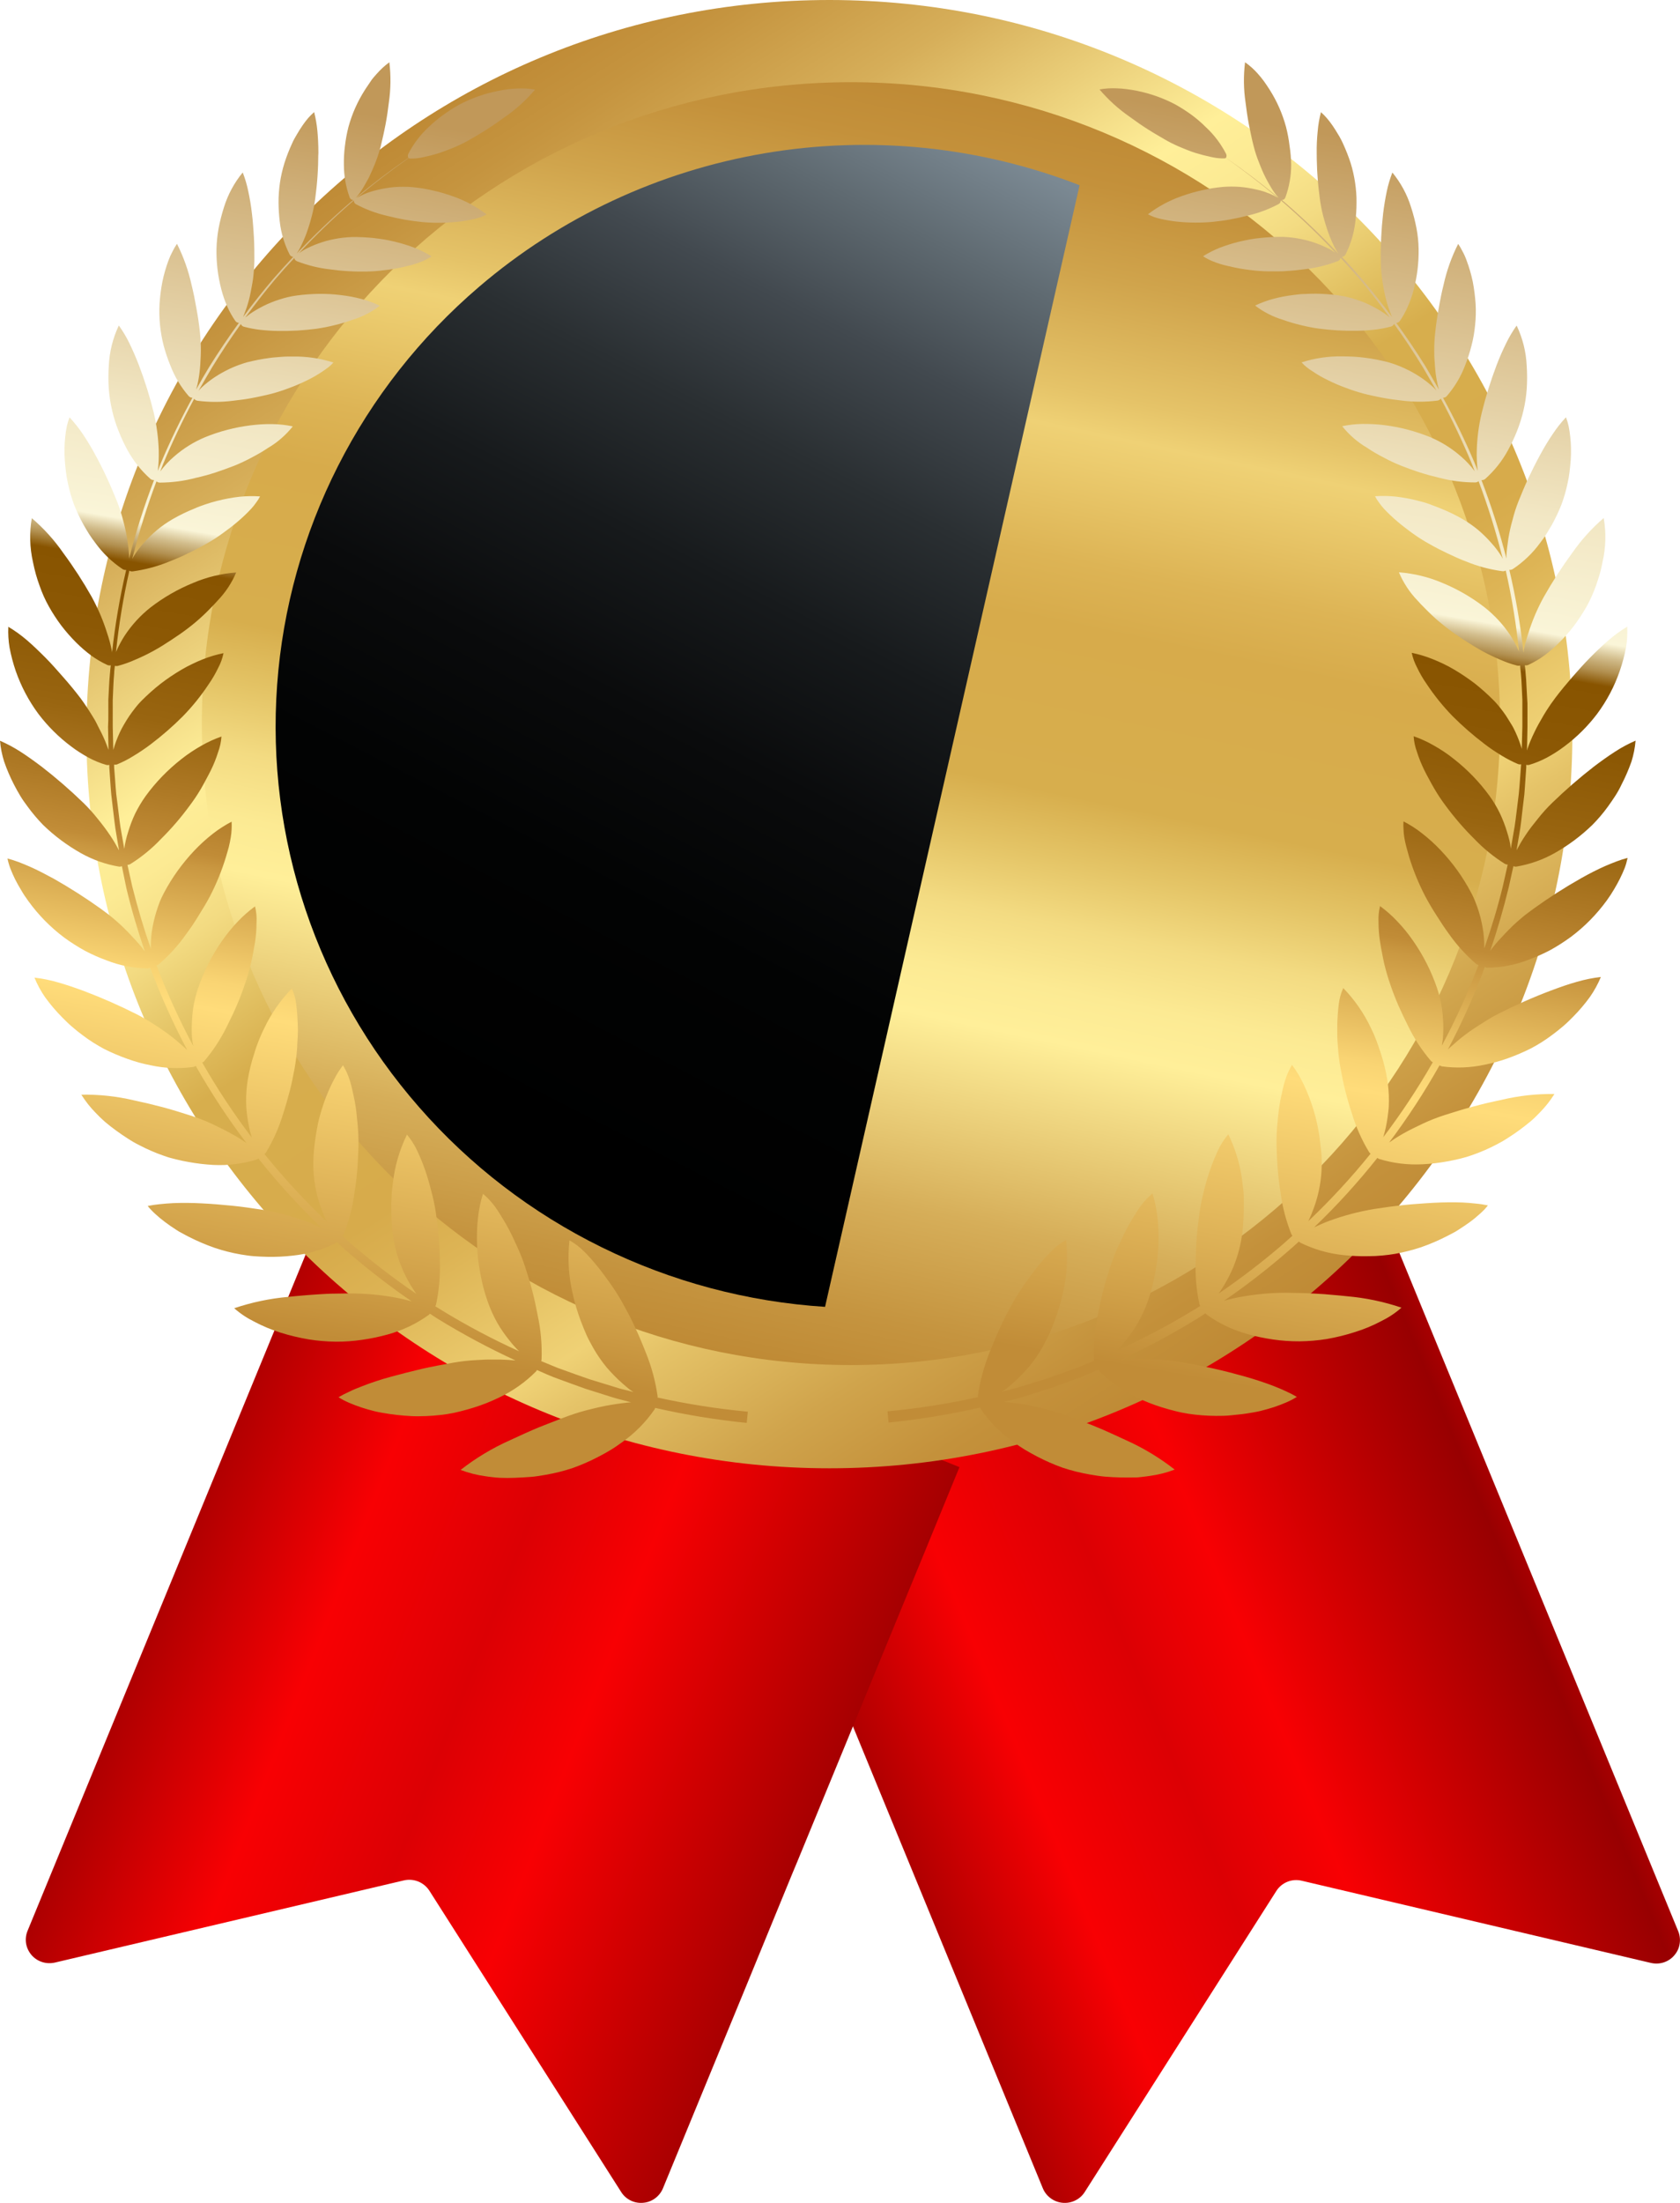 <svg width="29" height="38" viewBox="0 0 29 38" fill="none" xmlns="http://www.w3.org/2000/svg">
<path d="M18.724 37.813L22.032 32.619C22.077 32.548 22.143 32.493 22.222 32.461C22.3 32.429 22.386 32.423 22.468 32.442L28.496 33.86C28.569 33.877 28.646 33.875 28.717 33.852C28.789 33.829 28.853 33.787 28.901 33.73C28.951 33.673 28.983 33.605 28.994 33.531C29.006 33.457 28.997 33.382 28.969 33.313L23.852 20.873L12.883 25.306L18 37.745C18.028 37.814 18.074 37.874 18.135 37.919C18.195 37.964 18.266 37.991 18.341 37.998C18.416 38.005 18.491 37.992 18.559 37.959C18.627 37.926 18.684 37.876 18.724 37.813Z" fill="url(#paint0_linear_9689_3879)"/>
<path d="M16.562 25.308L15.967 26.758L13.764 32.111L13.672 32.331L12.881 34.258L11.446 37.743C11.418 37.813 11.371 37.874 11.311 37.919C11.25 37.965 11.178 37.992 11.102 37.998C11.027 38.005 10.95 37.991 10.883 37.957C10.815 37.923 10.758 37.871 10.719 37.806L7.412 32.615C7.366 32.544 7.3 32.489 7.222 32.457C7.144 32.425 7.058 32.418 6.975 32.436L0.949 33.854C0.875 33.871 0.799 33.868 0.727 33.845C0.656 33.822 0.592 33.78 0.543 33.723C0.495 33.666 0.462 33.597 0.45 33.524C0.439 33.45 0.447 33.375 0.476 33.306L5.592 20.873L16.562 25.308Z" fill="url(#paint1_linear_9689_3879)"/>
<path d="M14.317 25.328C21.401 25.328 27.142 19.659 27.142 12.664C27.142 5.67 21.401 0 14.317 0C7.234 0 1.492 5.67 1.492 12.664C1.492 19.659 7.234 25.328 14.317 25.328Z" fill="url(#paint2_linear_9689_3879)"/>
<path d="M14.689 23.547C20.878 23.547 25.894 18.593 25.894 12.482C25.894 6.371 20.878 1.418 14.689 1.418C8.501 1.418 3.484 6.371 3.484 12.482C3.484 18.593 8.501 23.547 14.689 23.547Z" fill="url(#paint3_linear_9689_3879)"/>
<path style="mix-blend-mode:screen" d="M18.636 3.195C16.911 2.525 15.032 2.334 13.205 2.643C11.377 2.952 9.67 3.749 8.269 4.948C6.232 6.689 4.978 9.158 4.784 11.811C4.59 14.465 5.471 17.086 7.234 19.098C8.112 20.103 9.184 20.925 10.388 21.516C11.591 22.108 12.901 22.457 14.242 22.543L18.636 3.195Z" fill="url(#paint4_linear_9689_3879)"/>
<path d="M11.352 24.09C11.316 23.83 11.247 23.576 11.148 23.332C11.122 23.265 11.095 23.201 11.067 23.133C11.039 23.064 11.009 22.998 10.979 22.932C10.919 22.799 10.855 22.671 10.788 22.553C10.725 22.432 10.654 22.314 10.576 22.201L10.517 22.116L10.486 22.074L10.455 22.031C10.414 21.974 10.373 21.92 10.331 21.867C10.289 21.815 10.246 21.765 10.204 21.716C10.181 21.693 10.161 21.669 10.14 21.647C10.119 21.624 10.098 21.603 10.077 21.583C10.004 21.509 9.921 21.447 9.83 21.396C9.796 21.7 9.814 22.007 9.883 22.305C9.919 22.47 9.967 22.632 10.027 22.79C10.057 22.87 10.09 22.95 10.124 23.028C10.159 23.106 10.201 23.18 10.239 23.249C10.306 23.367 10.383 23.479 10.469 23.584C10.555 23.684 10.648 23.779 10.747 23.866C10.795 23.908 10.843 23.95 10.891 23.984C10.906 23.994 10.92 24.003 10.935 24.013L10.844 23.989C10.768 23.969 10.691 23.953 10.619 23.928L10.173 23.791C10.025 23.741 9.879 23.687 9.732 23.634L9.623 23.595L9.514 23.55L9.342 23.479C9.344 23.471 9.346 23.463 9.348 23.455C9.358 23.197 9.336 22.94 9.281 22.688C9.255 22.551 9.225 22.407 9.189 22.271C9.171 22.202 9.152 22.134 9.132 22.068C9.112 22.002 9.091 21.935 9.07 21.87C9.029 21.743 8.98 21.618 8.924 21.497C8.895 21.436 8.867 21.372 8.837 21.31C8.807 21.248 8.775 21.188 8.743 21.131C8.711 21.074 8.677 21.02 8.645 20.967C8.613 20.914 8.579 20.862 8.545 20.815C8.513 20.772 8.478 20.73 8.441 20.691C8.424 20.672 8.406 20.655 8.388 20.639C8.372 20.623 8.355 20.607 8.337 20.593C8.316 20.659 8.299 20.725 8.285 20.792C8.271 20.86 8.259 20.932 8.251 21.006C8.234 21.163 8.229 21.32 8.235 21.478C8.241 21.643 8.26 21.808 8.292 21.971C8.321 22.134 8.363 22.295 8.418 22.451C8.462 22.576 8.516 22.696 8.58 22.811C8.612 22.869 8.648 22.924 8.685 22.978C8.722 23.031 8.762 23.083 8.8 23.13C8.849 23.193 8.903 23.253 8.96 23.309C8.505 23.103 8.064 22.869 7.638 22.61C7.596 22.584 7.556 22.556 7.514 22.534C7.519 22.525 7.523 22.515 7.527 22.505C7.579 22.259 7.601 22.006 7.592 21.754C7.592 21.616 7.584 21.475 7.573 21.336C7.561 21.197 7.543 21.062 7.525 20.928C7.506 20.798 7.479 20.67 7.444 20.543C7.411 20.413 7.374 20.281 7.33 20.16C7.289 20.045 7.242 19.932 7.189 19.823C7.144 19.733 7.089 19.649 7.025 19.572C6.896 19.837 6.813 20.12 6.781 20.412C6.77 20.488 6.761 20.574 6.758 20.655C6.754 20.735 6.752 20.817 6.754 20.899C6.755 20.982 6.759 21.063 6.766 21.145C6.772 21.225 6.781 21.305 6.795 21.384C6.839 21.637 6.926 21.88 7.051 22.104C7.081 22.157 7.112 22.209 7.144 22.256C7.157 22.278 7.172 22.298 7.187 22.319C6.821 22.07 6.469 21.801 6.132 21.515C6.055 21.453 5.986 21.387 5.913 21.322C5.921 21.314 5.927 21.305 5.932 21.294C6.024 21.064 6.087 20.823 6.118 20.578C6.141 20.444 6.157 20.307 6.168 20.171C6.174 20.103 6.177 20.035 6.18 19.969C6.183 19.902 6.187 19.834 6.188 19.769C6.19 19.64 6.185 19.511 6.172 19.383C6.16 19.252 6.147 19.118 6.123 18.993C6.117 18.962 6.111 18.931 6.104 18.902C6.101 18.887 6.098 18.871 6.094 18.857C6.091 18.843 6.088 18.827 6.084 18.812C6.071 18.752 6.057 18.696 6.041 18.644C6.025 18.594 6.006 18.545 5.985 18.498C5.975 18.475 5.964 18.454 5.953 18.434C5.942 18.414 5.932 18.394 5.92 18.376C5.883 18.427 5.843 18.482 5.81 18.54C5.777 18.599 5.744 18.661 5.713 18.726C5.648 18.863 5.594 19.005 5.55 19.15C5.528 19.226 5.505 19.302 5.489 19.381C5.473 19.461 5.458 19.538 5.447 19.617C5.435 19.697 5.425 19.777 5.418 19.857C5.411 19.935 5.408 20.015 5.408 20.094C5.41 20.345 5.454 20.594 5.539 20.83C5.568 20.912 5.601 20.992 5.639 21.071C5.255 20.707 4.896 20.318 4.565 19.907C4.576 19.898 4.585 19.889 4.593 19.878C4.718 19.67 4.817 19.447 4.887 19.215C4.929 19.088 4.964 18.958 5 18.827C5.016 18.763 5.032 18.698 5.045 18.634C5.058 18.57 5.07 18.505 5.083 18.442C5.106 18.317 5.122 18.191 5.13 18.064C5.13 17.999 5.137 17.934 5.14 17.869C5.143 17.805 5.144 17.741 5.14 17.679C5.136 17.616 5.136 17.555 5.131 17.497C5.125 17.438 5.122 17.381 5.114 17.327C5.103 17.231 5.077 17.138 5.038 17.05C4.841 17.253 4.679 17.487 4.559 17.742C4.523 17.812 4.494 17.882 4.464 17.955C4.435 18.028 4.409 18.102 4.388 18.177C4.338 18.326 4.301 18.478 4.276 18.632C4.257 18.755 4.247 18.878 4.248 19.003C4.248 19.064 4.252 19.126 4.259 19.187C4.266 19.248 4.274 19.307 4.285 19.365C4.295 19.423 4.307 19.478 4.32 19.532C4.327 19.559 4.334 19.584 4.342 19.608C4.342 19.614 4.345 19.619 4.347 19.624C4.034 19.211 3.748 18.779 3.491 18.329C3.504 18.323 3.515 18.315 3.525 18.305C3.68 18.122 3.811 17.922 3.916 17.707C3.972 17.594 4.032 17.472 4.084 17.351C4.136 17.231 4.183 17.109 4.223 16.99C4.265 16.873 4.3 16.753 4.329 16.632C4.344 16.57 4.357 16.508 4.368 16.446C4.378 16.385 4.391 16.322 4.401 16.261C4.419 16.148 4.428 16.033 4.428 15.917C4.434 15.823 4.425 15.728 4.402 15.635C4.296 15.713 4.198 15.799 4.107 15.894C4.006 16 3.914 16.114 3.83 16.234C3.655 16.487 3.516 16.762 3.417 17.053C3.398 17.109 3.381 17.168 3.367 17.227C3.352 17.286 3.34 17.346 3.332 17.407C3.317 17.525 3.309 17.644 3.31 17.763C3.31 17.821 3.31 17.877 3.318 17.931C3.322 17.97 3.329 18.007 3.335 18.042C3.095 17.593 2.883 17.129 2.702 16.652C2.718 16.649 2.732 16.642 2.744 16.632C2.922 16.479 3.08 16.304 3.214 16.113C3.291 16.011 3.362 15.903 3.428 15.795C3.495 15.686 3.565 15.574 3.622 15.465C3.736 15.246 3.829 15.018 3.9 14.783C3.916 14.725 3.935 14.668 3.949 14.613C3.962 14.559 3.974 14.504 3.982 14.452C3.991 14.404 3.996 14.355 3.998 14.305C4 14.262 4 14.218 3.998 14.174C3.944 14.202 3.89 14.233 3.836 14.268C3.78 14.303 3.725 14.342 3.673 14.383C3.56 14.471 3.454 14.568 3.356 14.671C3.148 14.891 2.97 15.137 2.83 15.403C2.816 15.429 2.803 15.456 2.79 15.483C2.777 15.51 2.767 15.537 2.755 15.564C2.734 15.62 2.715 15.676 2.697 15.733C2.663 15.845 2.637 15.959 2.62 16.075C2.608 16.172 2.602 16.27 2.604 16.367C2.48 16.013 2.374 15.654 2.282 15.288L2.2 14.919C2.217 14.919 2.234 14.914 2.249 14.906C2.444 14.784 2.621 14.639 2.778 14.473C2.957 14.296 3.121 14.106 3.269 13.904C3.342 13.808 3.409 13.708 3.47 13.604C3.5 13.552 3.53 13.498 3.558 13.444C3.586 13.391 3.616 13.337 3.642 13.283C3.691 13.184 3.732 13.08 3.765 12.974C3.797 12.887 3.817 12.797 3.823 12.705C3.704 12.747 3.588 12.799 3.479 12.862C3.42 12.895 3.361 12.931 3.301 12.971C3.241 13.01 3.186 13.052 3.128 13.097C2.895 13.28 2.688 13.493 2.514 13.732C2.446 13.828 2.385 13.929 2.333 14.035C2.284 14.138 2.244 14.245 2.211 14.354C2.195 14.404 2.181 14.455 2.17 14.505C2.159 14.551 2.151 14.598 2.145 14.644L2.139 14.608L2.099 14.38C2.069 14.229 2.055 14.077 2.035 13.921L2.006 13.694C1.998 13.618 1.994 13.542 1.988 13.466L1.97 13.235V13.189C1.989 13.193 2.008 13.191 2.025 13.184C2.123 13.143 2.217 13.095 2.306 13.039C2.408 12.977 2.507 12.911 2.602 12.839C2.798 12.69 2.984 12.529 3.157 12.355C3.323 12.185 3.472 12 3.602 11.803C3.665 11.713 3.72 11.618 3.767 11.52C3.81 11.44 3.84 11.355 3.858 11.267C3.737 11.291 3.619 11.326 3.504 11.372C3.443 11.396 3.381 11.423 3.318 11.454C3.255 11.483 3.194 11.517 3.133 11.552C3.007 11.626 2.886 11.707 2.771 11.796C2.657 11.885 2.55 11.981 2.448 12.083C2.428 12.104 2.408 12.124 2.389 12.146C2.37 12.167 2.353 12.189 2.335 12.211C2.299 12.256 2.266 12.302 2.233 12.349C2.201 12.397 2.17 12.446 2.142 12.495C2.114 12.542 2.088 12.591 2.065 12.641C2.023 12.732 1.988 12.826 1.96 12.922L1.956 12.936L1.946 12.54C1.946 12.464 1.946 12.388 1.946 12.308V12.192C1.946 12.153 1.946 12.116 1.946 12.076L1.956 11.845L1.962 11.729L1.971 11.613C1.971 11.57 1.979 11.528 1.983 11.485C2.002 11.491 2.021 11.491 2.04 11.485C2.141 11.458 2.239 11.423 2.334 11.38C2.441 11.335 2.545 11.285 2.647 11.229C2.752 11.171 2.855 11.107 2.954 11.041C3.053 10.976 3.156 10.906 3.248 10.835C3.34 10.765 3.425 10.693 3.511 10.612C3.554 10.572 3.596 10.53 3.636 10.488C3.677 10.447 3.718 10.404 3.756 10.361C3.892 10.22 4.001 10.055 4.077 9.875C3.821 9.894 3.57 9.955 3.335 10.055C3.072 10.162 2.825 10.304 2.6 10.477C2.425 10.615 2.274 10.78 2.152 10.965C2.099 11.047 2.053 11.133 2.013 11.222C2.008 11.231 2.006 11.239 2.002 11.248C2.051 10.776 2.128 10.307 2.233 9.844C2.25 9.855 2.271 9.859 2.292 9.856C2.505 9.827 2.714 9.771 2.913 9.69C2.968 9.669 3.022 9.646 3.077 9.623C3.132 9.599 3.187 9.575 3.24 9.547C3.349 9.496 3.452 9.443 3.551 9.386C3.65 9.332 3.745 9.271 3.837 9.204C3.883 9.171 3.93 9.136 3.976 9.101C4.022 9.066 4.066 9.03 4.108 8.994C4.189 8.925 4.266 8.852 4.338 8.774C4.369 8.74 4.398 8.704 4.424 8.666C4.449 8.634 4.47 8.599 4.489 8.563C4.371 8.555 4.252 8.557 4.134 8.569C4.003 8.584 3.874 8.608 3.746 8.641C3.68 8.658 3.612 8.677 3.546 8.7C3.481 8.722 3.415 8.746 3.351 8.775C3.222 8.827 3.097 8.887 2.977 8.957C2.882 9.012 2.792 9.075 2.708 9.145C2.625 9.215 2.548 9.291 2.477 9.372C2.413 9.442 2.356 9.518 2.306 9.599C2.297 9.614 2.291 9.627 2.283 9.642C2.396 9.188 2.536 8.741 2.701 8.303C2.717 8.317 2.738 8.325 2.76 8.325C2.97 8.324 3.179 8.297 3.381 8.243C3.494 8.218 3.607 8.187 3.718 8.151C3.828 8.115 3.936 8.075 4.041 8.035C4.143 7.994 4.243 7.947 4.34 7.895C4.44 7.843 4.537 7.787 4.631 7.724C4.794 7.628 4.937 7.502 5.054 7.355C4.941 7.331 4.826 7.318 4.71 7.316C4.582 7.313 4.453 7.321 4.326 7.337C4.056 7.371 3.791 7.439 3.54 7.542C3.343 7.624 3.162 7.738 3.002 7.878C2.914 7.953 2.835 8.038 2.767 8.132C2.783 8.09 2.798 8.047 2.815 8.006C2.975 7.621 3.154 7.246 3.352 6.879C3.359 6.888 3.368 6.896 3.377 6.902C3.387 6.907 3.398 6.911 3.409 6.913C3.613 6.939 3.819 6.939 4.023 6.913C4.135 6.901 4.249 6.885 4.36 6.864C4.416 6.854 4.47 6.842 4.525 6.83C4.58 6.818 4.635 6.806 4.688 6.792C4.792 6.764 4.894 6.731 4.995 6.692C5.098 6.655 5.199 6.611 5.298 6.562C5.39 6.518 5.478 6.467 5.563 6.41C5.601 6.384 5.639 6.358 5.67 6.334C5.701 6.31 5.729 6.283 5.755 6.253C5.528 6.181 5.29 6.146 5.051 6.15C4.985 6.15 4.919 6.15 4.853 6.156C4.786 6.162 4.718 6.165 4.652 6.175C4.521 6.192 4.391 6.218 4.263 6.25C4.163 6.279 4.065 6.315 3.97 6.359C3.923 6.381 3.876 6.406 3.83 6.431C3.784 6.456 3.743 6.483 3.701 6.51C3.625 6.561 3.553 6.617 3.486 6.679C3.464 6.7 3.445 6.72 3.427 6.741C3.503 6.607 3.58 6.475 3.657 6.344C3.815 6.086 3.981 5.835 4.157 5.59C4.162 5.601 4.169 5.611 4.178 5.619C4.187 5.627 4.198 5.633 4.21 5.636C4.301 5.66 4.394 5.678 4.487 5.689C4.592 5.701 4.697 5.707 4.803 5.709C5.023 5.712 5.243 5.7 5.461 5.671C5.565 5.656 5.667 5.636 5.768 5.611C5.872 5.586 5.975 5.556 6.075 5.52C6.25 5.468 6.413 5.384 6.556 5.274C6.458 5.226 6.355 5.188 6.249 5.16C6.131 5.128 6.011 5.105 5.889 5.091C5.825 5.083 5.761 5.077 5.695 5.073C5.63 5.07 5.564 5.068 5.5 5.069C5.371 5.071 5.243 5.081 5.116 5.098C5.015 5.112 4.916 5.136 4.819 5.168C4.77 5.183 4.721 5.201 4.675 5.22C4.628 5.239 4.583 5.26 4.54 5.282C4.46 5.322 4.383 5.368 4.31 5.418C4.282 5.439 4.259 5.458 4.233 5.478C4.396 5.257 4.564 5.04 4.741 4.829C4.851 4.7 4.965 4.573 5.08 4.451C5.082 4.463 5.088 4.475 5.096 4.485C5.105 4.494 5.115 4.502 5.127 4.507C5.309 4.577 5.498 4.624 5.692 4.646C5.797 4.661 5.906 4.672 6.014 4.678C6.068 4.682 6.121 4.683 6.174 4.684C6.227 4.685 6.281 4.684 6.333 4.684C6.436 4.682 6.538 4.674 6.64 4.66C6.745 4.649 6.849 4.631 6.952 4.608L7.028 4.59L7.101 4.572C7.148 4.559 7.193 4.544 7.235 4.529C7.275 4.514 7.314 4.498 7.352 4.479C7.386 4.463 7.419 4.444 7.45 4.422C7.359 4.366 7.263 4.317 7.164 4.278C7.052 4.234 6.938 4.199 6.822 4.171C6.761 4.156 6.7 4.143 6.637 4.132C6.574 4.122 6.512 4.113 6.449 4.106C6.324 4.093 6.198 4.087 6.071 4.089C5.972 4.093 5.873 4.104 5.775 4.123C5.726 4.133 5.676 4.144 5.629 4.157C5.583 4.171 5.537 4.185 5.493 4.201C5.41 4.23 5.331 4.266 5.254 4.307C5.22 4.327 5.19 4.347 5.162 4.366C5.446 4.062 5.744 3.774 6.058 3.501L6.108 3.458C6.108 3.472 6.111 3.485 6.118 3.497C6.125 3.509 6.135 3.518 6.147 3.524C6.314 3.613 6.492 3.679 6.677 3.722C6.776 3.747 6.882 3.771 6.984 3.789C7.086 3.806 7.19 3.821 7.291 3.831C7.494 3.849 7.698 3.847 7.9 3.826C7.951 3.821 8 3.814 8.045 3.806C8.091 3.797 8.138 3.79 8.18 3.779C8.257 3.763 8.331 3.736 8.4 3.699C8.225 3.565 8.029 3.46 7.82 3.387C7.705 3.346 7.587 3.311 7.467 3.285C7.407 3.271 7.345 3.259 7.285 3.249C7.224 3.239 7.164 3.233 7.104 3.227C7.007 3.22 6.91 3.22 6.813 3.227C6.718 3.235 6.624 3.25 6.531 3.272C6.487 3.282 6.444 3.294 6.402 3.306C6.361 3.318 6.325 3.333 6.289 3.348C6.244 3.367 6.2 3.39 6.159 3.415C6.447 3.172 6.746 2.942 7.055 2.726C7.06 2.731 7.067 2.734 7.075 2.735C7.14 2.737 7.206 2.732 7.271 2.719C7.309 2.712 7.348 2.702 7.391 2.692C7.435 2.682 7.477 2.671 7.521 2.658C7.61 2.632 7.704 2.598 7.797 2.56C7.891 2.522 7.982 2.48 8.07 2.432C8.124 2.401 8.18 2.369 8.235 2.336C8.29 2.304 8.345 2.269 8.4 2.235C8.51 2.165 8.619 2.089 8.723 2.013C8.914 1.88 9.087 1.723 9.236 1.546C9.138 1.528 9.037 1.522 8.936 1.527C8.879 1.528 8.823 1.533 8.766 1.54C8.708 1.548 8.649 1.558 8.589 1.57C8.359 1.616 8.137 1.695 7.929 1.804C7.831 1.859 7.736 1.919 7.646 1.986C7.557 2.05 7.472 2.121 7.394 2.197C7.254 2.328 7.137 2.481 7.05 2.651C7.043 2.662 7.04 2.675 7.04 2.687C7.04 2.7 7.043 2.712 7.05 2.723C6.736 2.94 6.432 3.171 6.139 3.415C6.175 3.377 6.208 3.335 6.236 3.29C6.258 3.258 6.279 3.223 6.299 3.186C6.32 3.15 6.342 3.111 6.364 3.07C6.405 2.987 6.444 2.897 6.481 2.804C6.517 2.711 6.548 2.616 6.573 2.52C6.588 2.46 6.602 2.398 6.616 2.335C6.629 2.273 6.643 2.211 6.655 2.147C6.679 2.021 6.698 1.89 6.713 1.764C6.746 1.535 6.749 1.304 6.721 1.074C6.64 1.133 6.567 1.201 6.501 1.276C6.465 1.318 6.424 1.36 6.395 1.408C6.365 1.456 6.327 1.505 6.296 1.556C6.171 1.752 6.076 1.966 6.015 2.19C5.987 2.298 5.967 2.408 5.954 2.519C5.94 2.627 5.934 2.735 5.936 2.844C5.937 3.034 5.97 3.224 6.035 3.403C6.039 3.416 6.047 3.428 6.059 3.436C6.07 3.445 6.083 3.449 6.098 3.449L6.044 3.493C5.722 3.771 5.415 4.064 5.123 4.372C5.148 4.335 5.171 4.296 5.19 4.255C5.23 4.177 5.264 4.097 5.294 4.015C5.31 3.971 5.325 3.924 5.34 3.876C5.355 3.828 5.369 3.78 5.381 3.731C5.408 3.631 5.428 3.53 5.441 3.427C5.458 3.302 5.472 3.171 5.481 3.038C5.486 2.972 5.488 2.904 5.491 2.838C5.494 2.772 5.491 2.706 5.496 2.64C5.496 2.51 5.49 2.382 5.479 2.261C5.469 2.151 5.45 2.042 5.423 1.934C5.386 1.966 5.352 2 5.319 2.037C5.286 2.076 5.253 2.119 5.221 2.166C5.189 2.212 5.158 2.262 5.128 2.313C5.113 2.339 5.098 2.365 5.084 2.389C5.069 2.413 5.056 2.444 5.043 2.472C4.991 2.584 4.946 2.699 4.909 2.816C4.875 2.927 4.849 3.039 4.832 3.154C4.824 3.211 4.818 3.267 4.814 3.324C4.809 3.38 4.808 3.439 4.808 3.496C4.809 3.608 4.816 3.72 4.83 3.831C4.853 4.025 4.91 4.214 4.999 4.389C5.004 4.401 5.013 4.411 5.024 4.418C5.035 4.425 5.048 4.43 5.061 4.431C4.944 4.556 4.83 4.682 4.718 4.81C4.537 5.023 4.363 5.242 4.196 5.468C4.21 5.436 4.223 5.403 4.236 5.366C4.268 5.282 4.293 5.196 4.313 5.109C4.324 5.061 4.333 5.012 4.342 4.961C4.352 4.911 4.361 4.861 4.368 4.81C4.381 4.705 4.389 4.6 4.391 4.495C4.391 4.366 4.391 4.23 4.383 4.093C4.378 4.024 4.375 3.956 4.369 3.888C4.364 3.821 4.358 3.753 4.349 3.686C4.334 3.552 4.312 3.421 4.286 3.302C4.264 3.191 4.231 3.081 4.19 2.975C4.044 3.152 3.935 3.354 3.867 3.572C3.828 3.693 3.797 3.816 3.773 3.94C3.752 4.057 3.74 4.176 3.737 4.294C3.733 4.527 3.76 4.759 3.819 4.985C3.845 5.088 3.88 5.19 3.923 5.288C3.961 5.374 4.007 5.457 4.061 5.534C4.067 5.545 4.077 5.553 4.088 5.559C4.099 5.565 4.111 5.569 4.124 5.569C3.946 5.814 3.776 6.065 3.616 6.322C3.536 6.453 3.459 6.586 3.386 6.72C3.394 6.694 3.401 6.666 3.408 6.636C3.428 6.547 3.442 6.456 3.451 6.365C3.456 6.315 3.459 6.263 3.461 6.213C3.464 6.163 3.467 6.108 3.467 6.054C3.468 5.946 3.462 5.838 3.451 5.73C3.437 5.599 3.417 5.461 3.391 5.322C3.378 5.252 3.365 5.183 3.352 5.114C3.338 5.045 3.322 4.978 3.306 4.911C3.252 4.667 3.168 4.43 3.055 4.206C3.026 4.249 3 4.292 2.978 4.338C2.951 4.388 2.928 4.44 2.908 4.494C2.864 4.612 2.83 4.732 2.804 4.855C2.779 4.983 2.762 5.113 2.754 5.243C2.747 5.365 2.75 5.487 2.762 5.608C2.768 5.668 2.777 5.728 2.787 5.787C2.797 5.846 2.811 5.906 2.826 5.965C2.857 6.08 2.895 6.193 2.94 6.303C3.014 6.496 3.121 6.676 3.258 6.833C3.266 6.842 3.276 6.849 3.287 6.854C3.298 6.859 3.31 6.861 3.322 6.861C3.121 7.228 2.939 7.605 2.776 7.99C2.758 8.034 2.741 8.078 2.724 8.123C2.738 8.005 2.743 7.886 2.74 7.768C2.733 7.55 2.704 7.333 2.654 7.12C2.586 6.843 2.501 6.57 2.399 6.303C2.348 6.17 2.292 6.042 2.235 5.924C2.183 5.816 2.121 5.712 2.051 5.615C1.948 5.833 1.889 6.069 1.878 6.309C1.869 6.443 1.869 6.577 1.878 6.711C1.888 6.836 1.907 6.96 1.936 7.082C1.964 7.203 2.001 7.322 2.048 7.437C2.091 7.549 2.143 7.659 2.201 7.765C2.303 7.951 2.436 8.119 2.596 8.26C2.604 8.268 2.614 8.273 2.625 8.277C2.636 8.28 2.648 8.282 2.659 8.281C2.489 8.724 2.345 9.177 2.228 9.637C2.228 9.618 2.228 9.6 2.228 9.58C2.223 9.493 2.21 9.395 2.195 9.292C2.177 9.184 2.153 9.076 2.124 8.97C2.096 8.86 2.061 8.752 2.019 8.647C1.965 8.515 1.91 8.381 1.847 8.247C1.816 8.179 1.784 8.112 1.75 8.046C1.716 7.979 1.683 7.915 1.648 7.851C1.582 7.727 1.509 7.607 1.431 7.49C1.362 7.387 1.285 7.29 1.2 7.199C1.181 7.25 1.165 7.302 1.153 7.355C1.142 7.411 1.133 7.47 1.126 7.533C1.112 7.666 1.109 7.799 1.118 7.931C1.123 7.999 1.129 8.068 1.138 8.137C1.146 8.205 1.158 8.273 1.173 8.34C1.199 8.465 1.235 8.589 1.28 8.71C1.327 8.828 1.382 8.944 1.444 9.055C1.475 9.11 1.507 9.164 1.541 9.217C1.575 9.269 1.611 9.32 1.648 9.368C1.776 9.544 1.934 9.696 2.116 9.817C2.134 9.829 2.156 9.834 2.178 9.831C2.068 10.302 1.986 10.779 1.934 11.259C1.934 11.244 1.934 11.23 1.928 11.214C1.909 11.117 1.883 11.021 1.851 10.927C1.783 10.708 1.693 10.497 1.583 10.296C1.435 10.034 1.271 9.781 1.092 9.539C0.938 9.316 0.755 9.114 0.549 8.938C0.506 9.189 0.513 9.447 0.569 9.695C0.583 9.764 0.599 9.833 0.618 9.902C0.637 9.97 0.659 10.037 0.683 10.103C0.726 10.228 0.78 10.349 0.845 10.464C0.909 10.578 0.98 10.687 1.058 10.791C1.136 10.893 1.221 10.99 1.312 11.081C1.395 11.164 1.485 11.242 1.58 11.312C1.665 11.373 1.756 11.426 1.851 11.47C1.87 11.479 1.891 11.481 1.912 11.477C1.907 11.52 1.902 11.563 1.899 11.606L1.889 11.722L1.882 11.839L1.87 12.072C1.87 12.111 1.87 12.148 1.87 12.189V12.306C1.87 12.381 1.87 12.461 1.865 12.539L1.873 12.944C1.873 12.936 1.873 12.93 1.868 12.923C1.835 12.827 1.796 12.734 1.751 12.643C1.727 12.594 1.698 12.543 1.674 12.491C1.65 12.44 1.619 12.389 1.588 12.34C1.557 12.29 1.525 12.238 1.491 12.188C1.474 12.163 1.457 12.138 1.439 12.112C1.421 12.086 1.404 12.064 1.387 12.04C1.298 11.923 1.2 11.804 1.096 11.686C0.992 11.567 0.89 11.451 0.782 11.342C0.728 11.288 0.673 11.234 0.619 11.183C0.566 11.132 0.513 11.085 0.46 11.039C0.361 10.955 0.256 10.879 0.144 10.812C0.138 10.932 0.145 11.052 0.165 11.171C0.191 11.308 0.227 11.444 0.272 11.576C0.365 11.841 0.496 12.09 0.664 12.316C0.824 12.527 1.014 12.716 1.227 12.875C1.324 12.949 1.427 13.014 1.534 13.072C1.629 13.123 1.729 13.164 1.833 13.194C1.851 13.199 1.869 13.199 1.887 13.194V13.241L1.903 13.474C1.909 13.55 1.913 13.629 1.921 13.707L1.948 13.939C1.968 14.09 1.981 14.249 2.01 14.402L2.048 14.629L2.056 14.676V14.671C2.033 14.63 2.01 14.587 1.984 14.543C1.958 14.498 1.929 14.452 1.897 14.405C1.835 14.312 1.761 14.215 1.683 14.12C1.608 14.025 1.526 13.934 1.439 13.849C1.212 13.629 0.973 13.422 0.723 13.228C0.66 13.18 0.596 13.134 0.535 13.09C0.474 13.046 0.412 13.005 0.352 12.966C0.24 12.894 0.123 12.831 0 12.778C0.01 12.9 0.035 13.022 0.072 13.139C0.119 13.275 0.176 13.407 0.242 13.535C0.276 13.601 0.312 13.666 0.35 13.729C0.388 13.793 0.433 13.854 0.477 13.914C0.558 14.025 0.648 14.131 0.744 14.23C0.94 14.42 1.159 14.583 1.397 14.717C1.602 14.832 1.826 14.911 2.058 14.95C2.074 14.951 2.089 14.948 2.104 14.942L2.18 15.315C2.268 15.685 2.377 16.052 2.5 16.412C2.439 16.329 2.373 16.251 2.301 16.177C2.224 16.092 2.138 16.004 2.045 15.92C1.998 15.878 1.95 15.837 1.901 15.798C1.876 15.777 1.851 15.758 1.824 15.739C1.797 15.72 1.775 15.701 1.748 15.682C1.485 15.493 1.212 15.319 0.93 15.159C0.79 15.084 0.649 15.008 0.513 14.949C0.445 14.919 0.378 14.892 0.315 14.868C0.254 14.845 0.192 14.826 0.129 14.809C0.141 14.868 0.158 14.926 0.179 14.982C0.202 15.041 0.229 15.103 0.26 15.166C0.292 15.229 0.326 15.291 0.365 15.354C0.402 15.419 0.444 15.482 0.489 15.543C0.662 15.783 0.871 15.995 1.108 16.173C1.222 16.256 1.341 16.332 1.465 16.4C1.587 16.465 1.714 16.521 1.844 16.568C2.068 16.656 2.305 16.702 2.546 16.705C2.562 16.704 2.579 16.7 2.593 16.692C2.775 17.179 2.988 17.654 3.232 18.114C3.201 18.085 3.168 18.054 3.132 18.024C3.096 17.994 3.048 17.948 3.002 17.913C2.905 17.836 2.804 17.763 2.699 17.696C2.644 17.662 2.592 17.626 2.536 17.594C2.481 17.561 2.425 17.529 2.368 17.5C2.072 17.35 1.768 17.216 1.457 17.098C1.304 17.041 1.15 16.988 1.005 16.947C0.871 16.908 0.734 16.88 0.595 16.864C0.644 16.984 0.706 17.099 0.781 17.206C0.87 17.328 0.968 17.444 1.075 17.551C1.13 17.607 1.186 17.662 1.246 17.713C1.305 17.765 1.368 17.814 1.43 17.86C1.546 17.948 1.67 18.026 1.799 18.095C1.928 18.16 2.062 18.217 2.199 18.265C2.331 18.313 2.467 18.351 2.606 18.377C2.845 18.429 3.093 18.439 3.336 18.405C3.352 18.402 3.366 18.396 3.379 18.387C3.641 18.849 3.932 19.293 4.253 19.716L4.22 19.694L4.153 19.649C4.106 19.619 4.056 19.589 3.999 19.559C3.942 19.528 3.891 19.5 3.833 19.472C3.776 19.444 3.717 19.416 3.659 19.387C3.539 19.332 3.417 19.284 3.292 19.244C3.134 19.194 2.975 19.143 2.809 19.099C2.726 19.077 2.642 19.056 2.558 19.036C2.474 19.016 2.388 18.999 2.308 18.98C2.012 18.91 1.709 18.878 1.404 18.883C1.475 18.996 1.558 19.102 1.652 19.197C1.702 19.25 1.756 19.303 1.815 19.354C1.874 19.405 1.938 19.453 2.003 19.501C2.068 19.549 2.135 19.594 2.203 19.638C2.236 19.66 2.27 19.68 2.305 19.701C2.339 19.721 2.375 19.739 2.41 19.757C2.543 19.826 2.68 19.886 2.822 19.935C2.857 19.948 2.892 19.959 2.927 19.97L3.035 19.998C3.107 20.016 3.18 20.032 3.253 20.044C3.394 20.07 3.537 20.087 3.681 20.095C3.932 20.108 4.183 20.077 4.424 20.004C4.437 20 4.449 19.993 4.46 19.985C4.796 20.407 5.16 20.807 5.551 21.181C5.465 21.14 5.377 21.102 5.288 21.07C5.039 20.979 4.782 20.911 4.52 20.867L4.269 20.83C4.184 20.818 4.098 20.808 4.01 20.799C3.923 20.79 3.834 20.782 3.746 20.775C3.658 20.768 3.573 20.762 3.486 20.758C3.315 20.749 3.146 20.747 2.987 20.754C2.91 20.758 2.833 20.764 2.757 20.772C2.687 20.779 2.619 20.789 2.55 20.803C2.569 20.827 2.589 20.851 2.612 20.874C2.634 20.898 2.659 20.921 2.684 20.944C2.734 20.99 2.791 21.037 2.851 21.082C2.912 21.128 2.975 21.171 3.042 21.214L3.093 21.246L3.147 21.275C3.182 21.295 3.219 21.314 3.256 21.333C3.402 21.408 3.553 21.472 3.708 21.526C3.854 21.575 4.003 21.613 4.154 21.639C4.231 21.651 4.302 21.663 4.378 21.669C4.455 21.675 4.532 21.678 4.609 21.68C4.756 21.683 4.902 21.677 5.048 21.66C5.304 21.634 5.553 21.563 5.783 21.45C5.794 21.444 5.804 21.436 5.813 21.426C5.886 21.492 5.958 21.558 6.032 21.622C6.375 21.916 6.734 22.193 7.107 22.449C7.078 22.441 7.051 22.433 7.021 22.426C6.965 22.411 6.905 22.398 6.843 22.386C6.577 22.336 6.307 22.311 6.037 22.311L5.777 22.315C5.689 22.315 5.6 22.321 5.511 22.326C5.422 22.332 5.331 22.338 5.241 22.346C5.151 22.354 5.064 22.361 4.976 22.371C4.658 22.399 4.345 22.465 4.043 22.567C4.148 22.66 4.266 22.738 4.392 22.8C4.536 22.876 4.687 22.939 4.843 22.988C5.001 23.038 5.163 23.076 5.327 23.104C5.482 23.129 5.639 23.142 5.796 23.144C5.95 23.145 6.104 23.134 6.256 23.111C6.405 23.09 6.551 23.059 6.695 23.019C6.948 22.949 7.186 22.836 7.398 22.684C7.407 22.677 7.414 22.669 7.421 22.661C7.462 22.687 7.503 22.715 7.545 22.742C7.981 23.011 8.433 23.253 8.899 23.468C8.816 23.46 8.726 23.455 8.632 23.452C8.568 23.452 8.501 23.452 8.433 23.452C8.365 23.452 8.295 23.459 8.226 23.461C8.086 23.468 7.946 23.484 7.808 23.509C7.636 23.541 7.461 23.572 7.282 23.613C7.103 23.655 6.922 23.702 6.751 23.748C6.58 23.794 6.411 23.85 6.257 23.91C6.18 23.939 6.104 23.97 6.037 24.003C5.971 24.032 5.907 24.065 5.844 24.102C5.87 24.119 5.899 24.136 5.929 24.152C5.959 24.168 5.991 24.182 6.024 24.197C6.091 24.226 6.162 24.253 6.237 24.278C6.312 24.303 6.391 24.325 6.471 24.345C6.552 24.364 6.639 24.378 6.724 24.391C6.809 24.404 6.896 24.413 6.982 24.42C7.068 24.427 7.153 24.432 7.239 24.43C7.399 24.429 7.559 24.417 7.718 24.393C7.756 24.386 7.794 24.38 7.834 24.372C7.873 24.363 7.91 24.354 7.949 24.345C8.026 24.326 8.103 24.304 8.18 24.28C8.326 24.235 8.468 24.178 8.606 24.112C8.847 23.999 9.066 23.845 9.253 23.657C9.259 23.649 9.264 23.641 9.269 23.633L9.443 23.709L9.553 23.755L9.664 23.796C9.812 23.85 9.96 23.905 10.109 23.957L10.562 24.1C10.639 24.125 10.715 24.142 10.792 24.163L10.893 24.19L10.829 24.195C10.768 24.203 10.705 24.208 10.64 24.219C10.503 24.239 10.367 24.266 10.233 24.3C10.094 24.332 9.957 24.372 9.823 24.42C9.739 24.45 9.654 24.482 9.569 24.517C9.484 24.551 9.398 24.582 9.312 24.617C9.14 24.688 8.966 24.769 8.801 24.845C8.498 24.98 8.212 25.152 7.951 25.356C8.089 25.409 8.233 25.445 8.379 25.465C8.419 25.471 8.46 25.477 8.501 25.481C8.543 25.486 8.585 25.49 8.628 25.492C8.714 25.496 8.802 25.496 8.89 25.492C8.979 25.487 9.068 25.485 9.155 25.477L9.22 25.471L9.286 25.462L9.416 25.441C9.577 25.413 9.736 25.374 9.89 25.322C10.042 25.267 10.191 25.202 10.334 25.127C10.405 25.091 10.474 25.052 10.54 25.012C10.606 24.973 10.671 24.927 10.732 24.883C10.954 24.727 11.146 24.534 11.299 24.312C11.303 24.304 11.307 24.295 11.309 24.286C11.83 24.405 12.358 24.492 12.89 24.545L12.909 24.352C12.384 24.302 11.864 24.221 11.349 24.107C11.351 24.102 11.352 24.096 11.352 24.09Z" fill="url(#paint5_linear_9689_3879)"/>
<path d="M26.124 14.942C26.14 14.948 26.158 14.951 26.175 14.949C26.408 14.91 26.631 14.831 26.836 14.716C27.074 14.582 27.293 14.418 27.488 14.229C27.586 14.13 27.676 14.024 27.757 13.912C27.8 13.853 27.842 13.791 27.883 13.728C27.924 13.665 27.96 13.599 27.991 13.533C28.057 13.406 28.114 13.273 28.162 13.138C28.199 13.02 28.223 12.899 28.233 12.776C28.111 12.829 27.993 12.892 27.881 12.965C27.821 13.004 27.76 13.044 27.699 13.088C27.637 13.132 27.573 13.179 27.511 13.226C27.261 13.42 27.022 13.628 26.795 13.848C26.707 13.933 26.625 14.024 26.55 14.119C26.473 14.214 26.396 14.31 26.336 14.403C26.304 14.45 26.275 14.496 26.249 14.541C26.223 14.586 26.2 14.629 26.177 14.67C26.177 14.67 26.177 14.67 26.177 14.675L26.185 14.628L26.224 14.4C26.253 14.249 26.266 14.092 26.285 13.937L26.313 13.705C26.32 13.63 26.324 13.55 26.33 13.473L26.346 13.239V13.193C26.364 13.198 26.383 13.198 26.401 13.193C26.504 13.162 26.604 13.121 26.7 13.07C26.807 13.013 26.909 12.947 27.006 12.874C27.22 12.714 27.409 12.526 27.569 12.315C27.737 12.089 27.869 11.839 27.96 11.574C28.006 11.442 28.042 11.307 28.068 11.17C28.088 11.051 28.095 10.931 28.089 10.81C27.977 10.877 27.872 10.954 27.774 11.038C27.72 11.083 27.667 11.132 27.614 11.182C27.56 11.232 27.505 11.286 27.451 11.341C27.343 11.45 27.238 11.568 27.137 11.684C27.037 11.8 26.936 11.921 26.847 12.039C26.829 12.062 26.812 12.087 26.795 12.111C26.778 12.135 26.759 12.159 26.742 12.187C26.709 12.236 26.676 12.287 26.646 12.338C26.616 12.39 26.586 12.441 26.559 12.49C26.532 12.538 26.505 12.591 26.482 12.641C26.437 12.732 26.398 12.826 26.365 12.922C26.365 12.929 26.365 12.935 26.359 12.942L26.367 12.537C26.367 12.462 26.367 12.381 26.367 12.304V12.187C26.367 12.148 26.367 12.112 26.363 12.071L26.35 11.837L26.344 11.721L26.334 11.605C26.334 11.561 26.325 11.518 26.321 11.476C26.342 11.479 26.363 11.477 26.382 11.469C26.477 11.425 26.568 11.372 26.653 11.311C26.748 11.24 26.838 11.163 26.921 11.079C27.012 10.989 27.096 10.892 27.174 10.79C27.252 10.685 27.323 10.576 27.388 10.463C27.452 10.347 27.506 10.226 27.55 10.102C27.573 10.036 27.595 9.968 27.615 9.9C27.635 9.832 27.649 9.763 27.663 9.694C27.72 9.445 27.727 9.188 27.683 8.936C27.477 9.113 27.295 9.315 27.14 9.537C26.962 9.78 26.798 10.033 26.65 10.295C26.539 10.496 26.449 10.707 26.381 10.926C26.349 11.02 26.324 11.116 26.304 11.213C26.304 11.229 26.304 11.242 26.298 11.258C26.246 10.777 26.165 10.3 26.054 9.83C26.076 9.832 26.097 9.827 26.116 9.815C26.297 9.694 26.456 9.542 26.584 9.367C26.62 9.319 26.66 9.268 26.691 9.215C26.722 9.162 26.757 9.109 26.788 9.054C26.85 8.942 26.905 8.827 26.952 8.708C26.997 8.588 27.033 8.464 27.059 8.338C27.074 8.272 27.086 8.204 27.094 8.136C27.102 8.067 27.109 7.998 27.114 7.93C27.123 7.797 27.12 7.664 27.105 7.532C27.099 7.469 27.089 7.409 27.078 7.353C27.066 7.3 27.051 7.248 27.032 7.198C26.947 7.288 26.87 7.386 26.802 7.489C26.723 7.605 26.65 7.726 26.584 7.85C26.549 7.913 26.516 7.978 26.482 8.044C26.449 8.11 26.416 8.178 26.384 8.245C26.321 8.38 26.267 8.513 26.213 8.645C26.171 8.751 26.136 8.859 26.109 8.969C26.078 9.075 26.055 9.182 26.037 9.291C26.022 9.394 26.009 9.492 26.004 9.578C26.004 9.599 26.004 9.617 26.004 9.636C25.887 9.177 25.743 8.725 25.573 8.282C25.584 8.283 25.596 8.282 25.607 8.278C25.618 8.275 25.628 8.269 25.637 8.262C25.796 8.12 25.93 7.953 26.031 7.766C26.089 7.66 26.141 7.551 26.185 7.439C26.231 7.324 26.269 7.205 26.297 7.084C26.326 6.962 26.345 6.838 26.354 6.713C26.363 6.579 26.363 6.445 26.354 6.311C26.343 6.07 26.284 5.834 26.18 5.616C26.11 5.714 26.049 5.818 25.997 5.925C25.94 6.041 25.883 6.169 25.832 6.304C25.731 6.571 25.646 6.843 25.578 7.12C25.527 7.332 25.498 7.549 25.492 7.767C25.488 7.886 25.494 8.004 25.508 8.122C25.491 8.078 25.475 8.033 25.456 7.989C25.293 7.604 25.11 7.227 24.909 6.861C24.921 6.861 24.933 6.859 24.945 6.854C24.956 6.849 24.965 6.842 24.974 6.833C25.11 6.676 25.218 6.496 25.291 6.302C25.335 6.192 25.371 6.08 25.4 5.966C25.415 5.907 25.429 5.847 25.439 5.788C25.449 5.729 25.457 5.669 25.463 5.609C25.476 5.488 25.479 5.366 25.472 5.244C25.463 5.114 25.447 4.984 25.422 4.856C25.396 4.733 25.361 4.612 25.317 4.495C25.298 4.441 25.275 4.389 25.247 4.338C25.225 4.293 25.199 4.249 25.171 4.207C25.057 4.431 24.973 4.668 24.919 4.912C24.902 4.979 24.887 5.047 24.873 5.115C24.859 5.183 24.847 5.253 24.834 5.323C24.808 5.462 24.789 5.6 24.775 5.731C24.762 5.839 24.757 5.947 24.758 6.055C24.758 6.109 24.758 6.162 24.763 6.214C24.769 6.266 24.769 6.318 24.774 6.366C24.782 6.457 24.797 6.548 24.817 6.637C24.824 6.667 24.831 6.695 24.839 6.721C24.762 6.587 24.686 6.454 24.609 6.323C24.449 6.066 24.28 5.815 24.102 5.57C24.114 5.57 24.127 5.566 24.137 5.56C24.148 5.554 24.158 5.546 24.165 5.535C24.218 5.458 24.264 5.375 24.301 5.289C24.344 5.191 24.38 5.089 24.406 4.986C24.464 4.76 24.492 4.528 24.488 4.295C24.486 4.177 24.474 4.058 24.452 3.941C24.428 3.817 24.397 3.694 24.357 3.573C24.29 3.355 24.18 3.153 24.035 2.976C23.994 3.082 23.961 3.192 23.938 3.303C23.913 3.422 23.891 3.553 23.875 3.687C23.868 3.753 23.861 3.821 23.855 3.889C23.85 3.957 23.846 4.025 23.842 4.094C23.835 4.231 23.831 4.367 23.835 4.496C23.836 4.601 23.843 4.706 23.858 4.811C23.864 4.863 23.873 4.914 23.882 4.962C23.891 5.011 23.901 5.062 23.912 5.11C23.932 5.197 23.957 5.283 23.989 5.367C24.001 5.404 24.015 5.437 24.029 5.468C23.862 5.243 23.688 5.024 23.508 4.811C23.396 4.681 23.281 4.554 23.165 4.432C23.178 4.43 23.19 4.426 23.201 4.419C23.212 4.411 23.22 4.402 23.226 4.39C23.315 4.215 23.372 4.026 23.395 3.832C23.409 3.721 23.416 3.609 23.416 3.497C23.416 3.44 23.416 3.382 23.411 3.325C23.406 3.267 23.401 3.212 23.392 3.155C23.375 3.04 23.35 2.927 23.316 2.817C23.278 2.699 23.233 2.585 23.181 2.473C23.168 2.445 23.155 2.417 23.14 2.39C23.125 2.364 23.112 2.337 23.096 2.314C23.066 2.263 23.035 2.214 23.003 2.167C22.97 2.12 22.938 2.077 22.904 2.038C22.873 2.001 22.838 1.967 22.802 1.935C22.774 2.043 22.755 2.152 22.746 2.262C22.733 2.388 22.727 2.514 22.729 2.641C22.729 2.707 22.73 2.773 22.733 2.839C22.733 2.905 22.739 2.973 22.743 3.039C22.752 3.172 22.766 3.303 22.783 3.428C22.796 3.531 22.816 3.632 22.842 3.731C22.855 3.781 22.87 3.828 22.884 3.877C22.899 3.925 22.914 3.972 22.93 4.016C22.959 4.098 22.994 4.178 23.033 4.256C23.053 4.296 23.076 4.336 23.101 4.373C22.809 4.065 22.502 3.772 22.18 3.494L22.126 3.45C22.14 3.45 22.154 3.446 22.165 3.437C22.177 3.429 22.185 3.417 22.189 3.404C22.254 3.225 22.288 3.035 22.288 2.845C22.287 2.734 22.277 2.623 22.26 2.514C22.247 2.403 22.226 2.293 22.198 2.185C22.137 1.961 22.043 1.747 21.918 1.55C21.886 1.5 21.853 1.45 21.819 1.403C21.785 1.356 21.749 1.312 21.712 1.271C21.647 1.197 21.573 1.131 21.492 1.074C21.464 1.303 21.466 1.535 21.5 1.763C21.515 1.889 21.534 2.02 21.558 2.147C21.57 2.21 21.583 2.273 21.597 2.335C21.61 2.396 21.624 2.46 21.64 2.519C21.664 2.616 21.695 2.71 21.733 2.803C21.767 2.894 21.805 2.983 21.849 3.069C21.87 3.11 21.891 3.149 21.913 3.186C21.934 3.223 21.955 3.258 21.976 3.29C22.005 3.334 22.038 3.376 22.074 3.415C21.781 3.171 21.477 2.94 21.163 2.723C21.169 2.712 21.172 2.699 21.172 2.687C21.172 2.674 21.169 2.662 21.163 2.651C21.075 2.481 20.959 2.327 20.818 2.196C20.741 2.119 20.659 2.048 20.571 1.983C20.48 1.917 20.385 1.856 20.287 1.801C20.079 1.692 19.857 1.613 19.627 1.567C19.567 1.555 19.508 1.545 19.45 1.538C19.393 1.53 19.337 1.526 19.28 1.524C19.18 1.519 19.079 1.525 18.98 1.543C19.13 1.72 19.303 1.877 19.494 2.01C19.597 2.086 19.706 2.162 19.816 2.232C19.871 2.267 19.927 2.301 19.982 2.333C20.037 2.366 20.092 2.398 20.147 2.429C20.235 2.477 20.326 2.52 20.419 2.557C20.512 2.595 20.606 2.633 20.696 2.655C20.74 2.668 20.783 2.68 20.825 2.689C20.868 2.699 20.907 2.709 20.945 2.716C21.01 2.729 21.076 2.734 21.142 2.732C21.149 2.731 21.156 2.728 21.162 2.723C21.468 2.94 21.767 3.169 22.057 3.412C22.016 3.387 21.972 3.364 21.927 3.345C21.892 3.331 21.851 3.316 21.814 3.303C21.777 3.29 21.729 3.279 21.685 3.269C21.592 3.247 21.498 3.232 21.403 3.224C21.306 3.217 21.209 3.217 21.112 3.224C21.052 3.23 20.993 3.237 20.932 3.246C20.871 3.256 20.81 3.268 20.749 3.282C20.629 3.308 20.511 3.343 20.396 3.384C20.187 3.457 19.991 3.562 19.816 3.696C19.885 3.733 19.959 3.76 20.036 3.776C20.079 3.787 20.125 3.794 20.172 3.803C20.218 3.811 20.267 3.818 20.317 3.823C20.519 3.844 20.723 3.846 20.926 3.828C21.026 3.818 21.129 3.805 21.233 3.786C21.337 3.767 21.442 3.744 21.54 3.719C21.724 3.676 21.902 3.61 22.069 3.521C22.082 3.515 22.092 3.506 22.099 3.494C22.105 3.482 22.109 3.469 22.108 3.456L22.159 3.498C22.472 3.771 22.773 4.061 23.055 4.363C23.027 4.344 22.997 4.324 22.963 4.304C22.886 4.263 22.806 4.228 22.723 4.198C22.68 4.182 22.634 4.168 22.587 4.154C22.54 4.141 22.49 4.13 22.441 4.12C22.343 4.101 22.245 4.09 22.145 4.086C22.019 4.084 21.893 4.09 21.768 4.104C21.704 4.11 21.642 4.118 21.58 4.129C21.518 4.141 21.455 4.154 21.394 4.168C21.278 4.196 21.164 4.232 21.052 4.275C20.953 4.315 20.858 4.363 20.767 4.42C20.798 4.441 20.83 4.46 20.864 4.476C20.903 4.495 20.942 4.511 20.982 4.526C21.023 4.542 21.069 4.556 21.116 4.569L21.192 4.587L21.269 4.605C21.372 4.628 21.476 4.646 21.581 4.658C21.682 4.671 21.785 4.679 21.887 4.681C21.94 4.681 21.993 4.681 22.047 4.681C22.101 4.681 22.154 4.681 22.208 4.675C22.315 4.669 22.424 4.658 22.53 4.643C22.723 4.621 22.913 4.574 23.094 4.504C23.106 4.499 23.116 4.491 23.125 4.482C23.133 4.472 23.138 4.46 23.141 4.448C23.257 4.573 23.371 4.7 23.48 4.827C23.657 5.037 23.826 5.253 23.988 5.475C23.966 5.456 23.942 5.436 23.911 5.415C23.838 5.364 23.761 5.319 23.681 5.279C23.638 5.257 23.594 5.236 23.548 5.217C23.502 5.198 23.452 5.18 23.403 5.165C23.306 5.133 23.207 5.109 23.105 5.095C22.978 5.078 22.85 5.068 22.722 5.066C22.657 5.066 22.592 5.068 22.526 5.071C22.461 5.071 22.396 5.08 22.333 5.088C22.212 5.102 22.091 5.125 21.973 5.157C21.867 5.186 21.764 5.224 21.666 5.271C21.809 5.381 21.973 5.465 22.147 5.517C22.247 5.553 22.35 5.583 22.454 5.608C22.555 5.633 22.658 5.654 22.761 5.668C22.979 5.697 23.199 5.709 23.419 5.706C23.525 5.704 23.63 5.698 23.734 5.686C23.828 5.675 23.92 5.658 24.011 5.633C24.023 5.63 24.034 5.624 24.043 5.616C24.052 5.608 24.06 5.598 24.064 5.587C24.241 5.831 24.408 6.083 24.565 6.341C24.642 6.472 24.719 6.604 24.796 6.738C24.778 6.717 24.759 6.697 24.737 6.676C24.669 6.614 24.597 6.558 24.521 6.507C24.48 6.48 24.437 6.453 24.392 6.428C24.348 6.403 24.3 6.379 24.253 6.357C24.158 6.312 24.06 6.276 23.959 6.247C23.831 6.215 23.701 6.189 23.57 6.172C23.505 6.163 23.437 6.157 23.37 6.153C23.303 6.149 23.238 6.147 23.172 6.147C22.933 6.143 22.695 6.178 22.468 6.251C22.494 6.28 22.522 6.307 22.553 6.332C22.585 6.358 22.621 6.384 22.66 6.407C22.744 6.465 22.833 6.515 22.925 6.559C23.023 6.608 23.125 6.652 23.228 6.689C23.329 6.728 23.431 6.761 23.535 6.789C23.588 6.803 23.643 6.816 23.698 6.827C23.753 6.839 23.808 6.851 23.864 6.861C23.975 6.882 24.089 6.898 24.2 6.91C24.404 6.936 24.61 6.936 24.814 6.91C24.837 6.906 24.857 6.895 24.871 6.876C25.069 7.243 25.248 7.619 25.408 8.003C25.425 8.044 25.439 8.087 25.456 8.129C25.388 8.036 25.309 7.95 25.221 7.875C25.061 7.735 24.88 7.621 24.683 7.539C24.432 7.437 24.168 7.368 23.898 7.334C23.77 7.318 23.642 7.311 23.514 7.313C23.398 7.315 23.283 7.328 23.169 7.352C23.286 7.499 23.43 7.625 23.593 7.721C23.686 7.784 23.784 7.841 23.884 7.892C23.98 7.944 24.08 7.991 24.182 8.032C24.287 8.073 24.395 8.113 24.505 8.148C24.616 8.184 24.73 8.215 24.841 8.241C25.044 8.294 25.254 8.322 25.464 8.322C25.486 8.322 25.507 8.314 25.523 8.3C25.688 8.738 25.827 9.185 25.941 9.639C25.932 9.624 25.926 9.611 25.917 9.596C25.867 9.515 25.81 9.439 25.746 9.369C25.675 9.288 25.598 9.212 25.516 9.142C25.431 9.072 25.341 9.009 25.247 8.954C25.127 8.885 25.002 8.824 24.874 8.773C24.808 8.746 24.743 8.722 24.677 8.697C24.611 8.672 24.544 8.655 24.478 8.638C24.35 8.605 24.22 8.581 24.089 8.566C23.972 8.554 23.854 8.552 23.736 8.56C23.754 8.597 23.775 8.631 23.8 8.663C23.826 8.701 23.855 8.737 23.885 8.771C23.958 8.849 24.035 8.922 24.116 8.991C24.158 9.027 24.202 9.063 24.248 9.098C24.294 9.134 24.341 9.168 24.387 9.202C24.479 9.268 24.574 9.329 24.673 9.383C24.772 9.44 24.875 9.493 24.983 9.544C25.038 9.569 25.093 9.594 25.148 9.62C25.203 9.646 25.257 9.666 25.311 9.687C25.51 9.769 25.719 9.824 25.932 9.853C25.953 9.856 25.974 9.852 25.992 9.841C26.097 10.304 26.174 10.773 26.222 11.245C26.222 11.236 26.216 11.228 26.212 11.219C26.172 11.13 26.125 11.044 26.073 10.962C25.951 10.777 25.799 10.612 25.624 10.474C25.4 10.301 25.153 10.159 24.891 10.052C24.655 9.952 24.404 9.892 24.148 9.872C24.224 10.052 24.332 10.217 24.468 10.358C24.507 10.401 24.545 10.443 24.589 10.485C24.633 10.528 24.671 10.569 24.714 10.609C24.799 10.69 24.892 10.766 24.977 10.832C25.062 10.899 25.169 10.972 25.271 11.039C25.374 11.105 25.476 11.168 25.578 11.226C25.68 11.281 25.785 11.332 25.891 11.377C25.986 11.419 26.084 11.454 26.184 11.48C26.203 11.485 26.223 11.485 26.241 11.48C26.241 11.523 26.25 11.565 26.253 11.608L26.262 11.724L26.268 11.84L26.279 12.071C26.279 12.109 26.279 12.146 26.279 12.187V12.303C26.279 12.378 26.279 12.454 26.279 12.534L26.268 12.931C26.268 12.926 26.268 12.922 26.268 12.916C26.24 12.821 26.205 12.727 26.163 12.636C26.14 12.588 26.118 12.538 26.086 12.49C26.055 12.441 26.027 12.392 25.995 12.344C25.963 12.296 25.928 12.25 25.893 12.206C25.875 12.184 25.857 12.162 25.838 12.14C25.82 12.119 25.8 12.099 25.78 12.078C25.679 11.976 25.571 11.88 25.458 11.79C25.342 11.702 25.221 11.621 25.096 11.547C25.033 11.511 24.973 11.478 24.91 11.448C24.847 11.419 24.785 11.391 24.723 11.367C24.609 11.321 24.49 11.286 24.369 11.261C24.388 11.35 24.419 11.435 24.461 11.514C24.508 11.613 24.563 11.708 24.626 11.798C24.757 11.995 24.906 12.18 25.071 12.35C25.244 12.524 25.43 12.685 25.626 12.834C25.724 12.91 25.824 12.975 25.921 13.034C26.011 13.089 26.105 13.138 26.202 13.179C26.22 13.186 26.239 13.188 26.258 13.184L26.254 13.23L26.237 13.461C26.231 13.537 26.226 13.613 26.218 13.689L26.19 13.916C26.17 14.068 26.155 14.223 26.125 14.375L26.086 14.603L26.079 14.639C26.075 14.592 26.067 14.546 26.056 14.5C26.044 14.45 26.03 14.399 26.014 14.349C25.981 14.24 25.94 14.133 25.891 14.03C25.84 13.924 25.779 13.823 25.71 13.727C25.536 13.488 25.33 13.275 25.096 13.092C25.04 13.047 24.983 13.005 24.924 12.966C24.864 12.926 24.805 12.89 24.746 12.857C24.636 12.794 24.521 12.742 24.402 12.7C24.408 12.792 24.427 12.882 24.459 12.969C24.492 13.075 24.534 13.178 24.583 13.278C24.609 13.332 24.637 13.386 24.667 13.439C24.697 13.493 24.724 13.547 24.756 13.599C24.816 13.703 24.883 13.803 24.955 13.899C25.104 14.101 25.268 14.291 25.446 14.468C25.604 14.633 25.781 14.779 25.975 14.9C25.991 14.909 26.008 14.914 26.026 14.914L25.943 15.283C25.854 15.649 25.745 16.008 25.621 16.362C25.622 16.265 25.617 16.167 25.604 16.07C25.587 15.954 25.562 15.84 25.528 15.728C25.51 15.67 25.49 15.614 25.468 15.559C25.458 15.532 25.446 15.505 25.434 15.478C25.422 15.451 25.408 15.424 25.394 15.398C25.254 15.132 25.077 14.885 24.868 14.666C24.77 14.562 24.664 14.466 24.551 14.378C24.498 14.336 24.444 14.297 24.389 14.262C24.333 14.227 24.28 14.196 24.227 14.169C24.224 14.213 24.224 14.257 24.227 14.3C24.229 14.35 24.233 14.399 24.241 14.447C24.25 14.499 24.261 14.553 24.276 14.608C24.291 14.663 24.308 14.72 24.323 14.778C24.395 15.013 24.488 15.241 24.602 15.46C24.66 15.569 24.725 15.68 24.796 15.789C24.866 15.899 24.934 16.005 25.01 16.108C25.144 16.299 25.302 16.473 25.48 16.627C25.492 16.637 25.507 16.644 25.522 16.647C25.341 17.123 25.13 17.588 24.889 18.037C24.895 18.001 24.901 17.961 24.906 17.926C24.911 17.872 24.913 17.816 24.914 17.758C24.915 17.639 24.908 17.52 24.892 17.402C24.884 17.341 24.872 17.281 24.858 17.222C24.843 17.163 24.826 17.104 24.807 17.047C24.709 16.757 24.569 16.481 24.393 16.229C24.31 16.108 24.218 15.995 24.116 15.889C24.026 15.794 23.928 15.707 23.822 15.63C23.799 15.723 23.791 15.818 23.796 15.912C23.796 16.027 23.806 16.142 23.824 16.256C23.832 16.317 23.845 16.379 23.857 16.441C23.868 16.503 23.881 16.565 23.895 16.627C23.924 16.748 23.959 16.867 24 16.985C24.04 17.103 24.087 17.224 24.139 17.345C24.192 17.466 24.251 17.588 24.308 17.701C24.412 17.916 24.544 18.117 24.699 18.299C24.708 18.309 24.72 18.318 24.733 18.324C24.476 18.773 24.19 19.205 23.877 19.618C23.877 19.613 23.881 19.608 23.882 19.602C23.89 19.577 23.897 19.552 23.903 19.526C23.917 19.473 23.929 19.417 23.939 19.359C23.949 19.3 23.957 19.242 23.964 19.181C23.972 19.12 23.975 19.058 23.975 18.997C23.976 18.872 23.967 18.749 23.947 18.626C23.922 18.472 23.885 18.32 23.836 18.171C23.812 18.096 23.785 18.02 23.759 17.949C23.733 17.879 23.701 17.806 23.666 17.736C23.546 17.481 23.384 17.247 23.187 17.044C23.147 17.132 23.121 17.225 23.11 17.321C23.102 17.375 23.098 17.432 23.093 17.491C23.089 17.549 23.085 17.61 23.084 17.673C23.082 17.735 23.084 17.798 23.084 17.864C23.084 17.929 23.091 17.993 23.095 18.058C23.103 18.185 23.118 18.311 23.142 18.436C23.154 18.499 23.167 18.564 23.179 18.628C23.192 18.693 23.208 18.757 23.224 18.822C23.257 18.952 23.294 19.082 23.337 19.209C23.407 19.441 23.506 19.664 23.632 19.872C23.639 19.883 23.648 19.893 23.659 19.901C23.327 20.312 22.968 20.701 22.584 21.065C22.622 20.987 22.655 20.906 22.684 20.825C22.769 20.588 22.814 20.339 22.815 20.088C22.815 20.012 22.815 19.931 22.805 19.851C22.794 19.77 22.788 19.691 22.777 19.611C22.765 19.532 22.751 19.453 22.734 19.375C22.717 19.298 22.696 19.219 22.673 19.144C22.629 18.999 22.575 18.857 22.511 18.72C22.479 18.655 22.447 18.593 22.413 18.534C22.378 18.476 22.34 18.421 22.303 18.37C22.291 18.389 22.28 18.408 22.27 18.428C22.259 18.449 22.248 18.47 22.238 18.492C22.216 18.539 22.198 18.588 22.183 18.638C22.166 18.69 22.151 18.747 22.139 18.806L22.129 18.851C22.129 18.866 22.122 18.881 22.119 18.896C22.112 18.925 22.106 18.956 22.1 18.988C22.077 19.112 22.062 19.246 22.051 19.377C22.038 19.505 22.033 19.634 22.036 19.763C22.036 19.828 22.041 19.897 22.043 19.963C22.046 20.029 22.05 20.097 22.056 20.165C22.066 20.301 22.083 20.438 22.105 20.572C22.137 20.818 22.199 21.058 22.291 21.288C22.296 21.298 22.302 21.308 22.31 21.316C22.238 21.381 22.165 21.447 22.091 21.51C21.754 21.796 21.402 22.064 21.037 22.313C21.052 22.292 21.066 22.272 21.08 22.25C21.111 22.202 21.142 22.151 21.172 22.098C21.298 21.875 21.384 21.631 21.428 21.378C21.442 21.299 21.452 21.219 21.458 21.139C21.464 21.057 21.468 20.975 21.47 20.893C21.472 20.812 21.47 20.73 21.47 20.649C21.47 20.568 21.457 20.485 21.447 20.406C21.415 20.115 21.332 19.831 21.203 19.567C21.138 19.643 21.083 19.727 21.038 19.817C20.985 19.927 20.938 20.039 20.898 20.154C20.853 20.28 20.815 20.408 20.783 20.537C20.75 20.664 20.724 20.793 20.706 20.922C20.688 21.056 20.67 21.191 20.659 21.33C20.647 21.469 20.64 21.61 20.64 21.748C20.629 22 20.651 22.253 20.705 22.499C20.707 22.509 20.712 22.519 20.717 22.528C20.676 22.554 20.635 22.582 20.594 22.604C20.168 22.863 19.726 23.097 19.271 23.303C19.329 23.247 19.382 23.187 19.431 23.124C19.47 23.075 19.508 23.024 19.546 22.972C19.584 22.919 19.619 22.863 19.65 22.805C19.714 22.69 19.769 22.57 19.814 22.445C19.868 22.289 19.91 22.128 19.94 21.965C19.971 21.802 19.99 21.637 19.997 21.472C20.003 21.314 19.997 21.157 19.98 21C19.971 20.924 19.96 20.854 19.946 20.786C19.932 20.719 19.915 20.652 19.894 20.587C19.876 20.602 19.859 20.617 19.842 20.634C19.824 20.65 19.806 20.667 19.79 20.685C19.753 20.724 19.718 20.766 19.686 20.809C19.653 20.856 19.619 20.906 19.587 20.961C19.554 21.015 19.52 21.068 19.488 21.125C19.455 21.183 19.425 21.243 19.395 21.304C19.365 21.366 19.336 21.43 19.307 21.491C19.251 21.612 19.202 21.737 19.161 21.864C19.141 21.929 19.12 21.995 19.099 22.062C19.079 22.129 19.06 22.196 19.043 22.265C19.006 22.402 18.976 22.545 18.95 22.682C18.895 22.934 18.873 23.192 18.884 23.449C18.884 23.457 18.887 23.465 18.89 23.473L18.716 23.544L18.609 23.589L18.498 23.628C18.352 23.681 18.206 23.735 18.059 23.785L17.612 23.922C17.535 23.947 17.459 23.963 17.386 23.983L17.296 24.007C17.311 23.997 17.325 23.988 17.34 23.978C17.39 23.941 17.438 23.902 17.484 23.86C17.583 23.773 17.676 23.678 17.762 23.578C17.849 23.473 17.926 23.361 17.993 23.244C18.033 23.172 18.069 23.098 18.107 23.022C18.145 22.946 18.174 22.865 18.204 22.784C18.264 22.626 18.313 22.464 18.349 22.299C18.418 22.001 18.436 21.694 18.402 21.39C18.311 21.44 18.228 21.503 18.155 21.577C18.134 21.597 18.113 21.619 18.092 21.641L18.029 21.71C17.986 21.755 17.943 21.805 17.901 21.861C17.858 21.917 17.817 21.968 17.776 22.025L17.746 22.068L17.716 22.11C17.695 22.138 17.675 22.167 17.656 22.195C17.578 22.308 17.507 22.426 17.443 22.547C17.377 22.666 17.313 22.794 17.252 22.926C17.222 22.992 17.193 23.059 17.165 23.127C17.138 23.194 17.11 23.259 17.084 23.326C16.985 23.57 16.916 23.824 16.88 24.084C16.879 24.09 16.879 24.096 16.88 24.101C16.366 24.215 15.845 24.297 15.32 24.346L15.338 24.539C15.87 24.486 16.398 24.399 16.919 24.28C16.922 24.289 16.925 24.298 16.93 24.306C17.083 24.528 17.275 24.721 17.497 24.877C17.558 24.921 17.623 24.966 17.689 25.006C17.755 25.046 17.824 25.082 17.895 25.121C18.038 25.196 18.186 25.261 18.338 25.316C18.493 25.368 18.652 25.407 18.813 25.435L18.942 25.456L19.008 25.465L19.074 25.472C19.162 25.479 19.25 25.484 19.339 25.486C19.428 25.488 19.515 25.486 19.601 25.486C19.644 25.486 19.686 25.48 19.727 25.475C19.769 25.471 19.809 25.465 19.85 25.459C19.996 25.439 20.14 25.403 20.277 25.35C20.017 25.146 19.731 24.974 19.428 24.839C19.263 24.763 19.089 24.681 18.917 24.611C18.831 24.576 18.745 24.542 18.66 24.511C18.575 24.479 18.489 24.444 18.405 24.414C18.271 24.366 18.135 24.326 17.996 24.295C17.861 24.26 17.725 24.233 17.588 24.213C17.523 24.202 17.461 24.197 17.4 24.189L17.336 24.184L17.437 24.157C17.514 24.136 17.59 24.119 17.667 24.094L18.119 23.951C18.268 23.899 18.416 23.844 18.565 23.79L18.676 23.749L18.785 23.703L18.96 23.627C18.964 23.636 18.969 23.644 18.976 23.651C19.163 23.839 19.381 23.993 19.623 24.106C19.761 24.172 19.903 24.229 20.049 24.274C20.126 24.298 20.203 24.32 20.28 24.339C20.318 24.348 20.356 24.358 20.396 24.366C20.436 24.374 20.473 24.38 20.512 24.387C20.671 24.411 20.831 24.423 20.991 24.424C21.076 24.424 21.162 24.424 21.247 24.414C21.333 24.404 21.42 24.398 21.505 24.385C21.59 24.372 21.677 24.358 21.758 24.339C21.839 24.319 21.918 24.296 21.993 24.272C22.065 24.248 22.136 24.221 22.205 24.191C22.238 24.176 22.27 24.162 22.3 24.146C22.33 24.13 22.359 24.113 22.386 24.096C22.323 24.059 22.259 24.026 22.193 23.997C22.123 23.964 22.049 23.933 21.973 23.904C21.819 23.845 21.651 23.791 21.479 23.742C21.307 23.694 21.126 23.647 20.948 23.607C20.77 23.568 20.594 23.532 20.421 23.503C20.283 23.478 20.144 23.462 20.004 23.455C19.935 23.455 19.864 23.447 19.796 23.446C19.728 23.444 19.661 23.446 19.597 23.446C19.503 23.446 19.414 23.454 19.331 23.462C19.797 23.247 20.249 23.005 20.684 22.736C20.726 22.709 20.767 22.681 20.808 22.655C20.815 22.663 20.823 22.671 20.831 22.678C21.043 22.83 21.281 22.943 21.534 23.013C21.678 23.054 21.825 23.084 21.974 23.106C22.126 23.128 22.28 23.139 22.434 23.138C22.591 23.136 22.748 23.123 22.903 23.098C23.069 23.069 23.232 23.029 23.392 22.977C23.548 22.929 23.698 22.866 23.842 22.79C23.969 22.728 24.087 22.65 24.192 22.557C23.89 22.455 23.577 22.389 23.259 22.361C23.171 22.351 23.084 22.344 22.994 22.336C22.904 22.327 22.814 22.32 22.724 22.316C22.634 22.311 22.545 22.307 22.458 22.305L22.198 22.3C21.928 22.3 21.658 22.326 21.392 22.376C21.33 22.387 21.27 22.401 21.214 22.415L21.128 22.439C21.501 22.183 21.86 21.906 22.202 21.611C22.279 21.547 22.349 21.482 22.422 21.416C22.43 21.425 22.441 21.433 22.452 21.439C22.682 21.552 22.931 21.623 23.186 21.65C23.332 21.666 23.479 21.673 23.626 21.669C23.702 21.669 23.778 21.666 23.856 21.658C23.933 21.652 24.006 21.641 24.081 21.629C24.232 21.602 24.381 21.564 24.527 21.516C24.682 21.462 24.834 21.397 24.98 21.322L25.089 21.265L25.142 21.235L25.192 21.203C25.26 21.161 25.323 21.116 25.384 21.072C25.445 21.027 25.5 20.98 25.551 20.934C25.577 20.911 25.601 20.887 25.624 20.864C25.646 20.84 25.666 20.816 25.684 20.793C25.616 20.779 25.548 20.768 25.479 20.762C25.402 20.753 25.325 20.747 25.248 20.743C25.09 20.737 24.921 20.739 24.749 20.748C24.663 20.752 24.578 20.759 24.489 20.765C24.4 20.77 24.314 20.779 24.226 20.788C24.139 20.797 24.052 20.808 23.967 20.819L23.715 20.856C23.453 20.9 23.196 20.968 22.947 21.059C22.851 21.094 22.765 21.135 22.685 21.171C23.076 20.797 23.44 20.397 23.776 19.974C23.787 19.983 23.799 19.989 23.812 19.994C24.052 20.067 24.304 20.097 24.555 20.084C24.699 20.077 24.841 20.06 24.983 20.034C25.055 20.021 25.128 20.005 25.201 19.988L25.309 19.959C25.344 19.948 25.379 19.937 25.413 19.925C25.555 19.876 25.693 19.816 25.825 19.747L25.931 19.69C25.965 19.669 26 19.649 26.033 19.627C26.101 19.584 26.168 19.538 26.232 19.491C26.297 19.443 26.36 19.394 26.42 19.344C26.48 19.294 26.533 19.24 26.584 19.187C26.678 19.091 26.761 18.986 26.832 18.872C26.525 18.867 26.219 18.901 25.921 18.972C25.84 18.99 25.755 19.007 25.671 19.027C25.587 19.047 25.503 19.068 25.42 19.091C25.254 19.134 25.095 19.185 24.937 19.235C24.812 19.275 24.689 19.323 24.571 19.378C24.512 19.407 24.452 19.434 24.395 19.463C24.337 19.491 24.282 19.52 24.229 19.55C24.176 19.579 24.127 19.61 24.08 19.64C24.056 19.655 24.034 19.67 24.013 19.686L23.98 19.707C24.299 19.283 24.589 18.838 24.849 18.377C24.862 18.386 24.877 18.392 24.892 18.395C25.136 18.428 25.383 18.419 25.623 18.367C25.761 18.34 25.897 18.303 26.03 18.255C26.166 18.206 26.3 18.149 26.429 18.084C26.558 18.016 26.682 17.937 26.798 17.849C26.86 17.803 26.921 17.755 26.982 17.703C27.043 17.651 27.098 17.597 27.153 17.541C27.26 17.433 27.358 17.318 27.447 17.195C27.521 17.088 27.584 16.974 27.634 16.853C27.494 16.869 27.357 16.897 27.222 16.936C27.076 16.976 26.927 17.029 26.77 17.088C26.459 17.205 26.155 17.34 25.859 17.49C25.803 17.519 25.746 17.55 25.692 17.583C25.637 17.617 25.584 17.651 25.529 17.686C25.423 17.753 25.32 17.825 25.222 17.903C25.176 17.94 25.133 17.979 25.093 18.014C25.052 18.049 25.023 18.074 24.993 18.104C25.236 17.644 25.449 17.169 25.631 16.681C25.646 16.689 25.662 16.694 25.679 16.694C25.919 16.691 26.157 16.645 26.38 16.558C26.51 16.51 26.637 16.454 26.759 16.39C26.883 16.322 27.002 16.245 27.116 16.162C27.353 15.985 27.562 15.772 27.736 15.533C27.78 15.472 27.822 15.409 27.86 15.344C27.898 15.281 27.933 15.217 27.964 15.155C27.994 15.093 28.023 15.031 28.046 14.972C28.067 14.915 28.083 14.858 28.095 14.799C28.032 14.815 27.97 14.835 27.909 14.858C27.845 14.882 27.779 14.909 27.711 14.938C27.575 14.998 27.434 15.07 27.294 15.149C27.012 15.308 26.739 15.483 26.477 15.672C26.451 15.69 26.426 15.709 26.4 15.729C26.375 15.748 26.35 15.767 26.323 15.787C26.274 15.827 26.226 15.867 26.179 15.909C26.086 15.993 26.001 16.081 25.923 16.166C25.851 16.24 25.785 16.319 25.724 16.402C25.848 16.041 25.954 15.675 26.044 15.304L26.124 14.942Z" fill="url(#paint6_linear_9689_3879)"/>
<defs>
<linearGradient id="paint0_linear_9689_3879" x1="13.51" y1="32.554" x2="28.361" y2="26.396" gradientUnits="userSpaceOnUse">
<stop stop-color="#FF0000"/>
<stop offset="0.04" stop-color="#E10000"/>
<stop offset="0.08" stop-color="#960000"/>
<stop offset="0.29" stop-color="#F80003"/>
<stop offset="0.44" stop-color="#DC0004"/>
<stop offset="0.56" stop-color="#F80003"/>
<stop offset="0.69" stop-color="#CD0001"/>
<stop offset="0.85" stop-color="#980001"/>
<stop offset="0.96" stop-color="#E30002"/>
<stop offset="1" stop-color="#FF0002"/>
</linearGradient>
<linearGradient id="paint1_linear_9689_3879" x1="0.701" y1="26.536" x2="17.16" y2="32.933" gradientUnits="userSpaceOnUse">
<stop stop-color="#FF0000"/>
<stop offset="0.04" stop-color="#E10000"/>
<stop offset="0.08" stop-color="#960000"/>
<stop offset="0.29" stop-color="#F80003"/>
<stop offset="0.44" stop-color="#DC0004"/>
<stop offset="0.56" stop-color="#F80003"/>
<stop offset="0.69" stop-color="#CD0001"/>
<stop offset="0.85" stop-color="#980001"/>
<stop offset="0.96" stop-color="#E30002"/>
<stop offset="1" stop-color="#FF0002"/>
</linearGradient>
<linearGradient id="paint2_linear_9689_3879" x1="21.305" y1="23.287" x2="7.578" y2="1.881" gradientUnits="userSpaceOnUse">
<stop stop-color="#BF8A35"/>
<stop offset="0.05" stop-color="#C4913B"/>
<stop offset="0.12" stop-color="#D0A44C"/>
<stop offset="0.21" stop-color="#E5C368"/>
<stop offset="0.24" stop-color="#EFD175"/>
<stop offset="0.26" stop-color="#ECCC6F"/>
<stop offset="0.34" stop-color="#DDB455"/>
<stop offset="0.39" stop-color="#D7AB4B"/>
<stop offset="0.52" stop-color="#D7AE4D"/>
<stop offset="0.57" stop-color="#E4C466"/>
<stop offset="0.62" stop-color="#F3DB82"/>
<stop offset="0.67" stop-color="#FCEA93"/>
<stop offset="0.71" stop-color="#FFEF99"/>
<stop offset="0.76" stop-color="#F1D984"/>
<stop offset="0.86" stop-color="#D6AE59"/>
<stop offset="0.95" stop-color="#C5943F"/>
<stop offset="1" stop-color="#BF8A35"/>
</linearGradient>
<linearGradient id="paint3_linear_9689_3879" x1="17.019" y1="1.657" x2="12.47" y2="23.331" gradientUnits="userSpaceOnUse">
<stop stop-color="#BF8A35"/>
<stop offset="0.05" stop-color="#C4913B"/>
<stop offset="0.12" stop-color="#D0A44C"/>
<stop offset="0.21" stop-color="#E5C368"/>
<stop offset="0.24" stop-color="#EFD175"/>
<stop offset="0.26" stop-color="#ECCC6F"/>
<stop offset="0.34" stop-color="#DDB455"/>
<stop offset="0.39" stop-color="#D7AB4B"/>
<stop offset="0.52" stop-color="#D7AE4D"/>
<stop offset="0.57" stop-color="#E4C466"/>
<stop offset="0.62" stop-color="#F3DB82"/>
<stop offset="0.67" stop-color="#FCEA93"/>
<stop offset="0.71" stop-color="#FFEF99"/>
<stop offset="0.76" stop-color="#F1D984"/>
<stop offset="0.86" stop-color="#D6AE59"/>
<stop offset="0.95" stop-color="#C5943F"/>
<stop offset="1" stop-color="#BF8A35"/>
</linearGradient>
<linearGradient id="paint4_linear_9689_3879" x1="8.213" y1="19.082" x2="16.905" y2="2.216" gradientUnits="userSpaceOnUse">
<stop/>
<stop offset="0.23" stop-color="#020303"/>
<stop offset="0.39" stop-color="#0A0B0C"/>
<stop offset="0.53" stop-color="#171A1C"/>
<stop offset="0.66" stop-color="#2A2F32"/>
<stop offset="0.78" stop-color="#42494F"/>
<stop offset="0.89" stop-color="#5F6A71"/>
<stop offset="0.99" stop-color="#7B8993"/>
</linearGradient>
<linearGradient id="paint5_linear_9689_3879" x1="9.398" y1="1.536" x2="5.325" y2="24.93" gradientUnits="userSpaceOnUse">
<stop offset="0.04" stop-color="#C19859"/>
<stop offset="0.11" stop-color="#D0B17B"/>
<stop offset="0.28" stop-color="#F2E7C4"/>
<stop offset="0.36" stop-color="#FAF5D8"/>
<stop offset="0.37" stop-color="#D2BD8C"/>
<stop offset="0.38" stop-color="#B29050"/>
<stop offset="0.39" stop-color="#885400"/>
<stop offset="0.44" stop-color="#8C5804"/>
<stop offset="0.5" stop-color="#996510"/>
<stop offset="0.55" stop-color="#AE7925"/>
<stop offset="0.59" stop-color="#C18C37"/>
<stop offset="0.6" stop-color="#CA9841"/>
<stop offset="0.65" stop-color="#E7BD60"/>
<stop offset="0.68" stop-color="#F9D473"/>
<stop offset="0.7" stop-color="#FFDC7A"/>
<stop offset="0.87" stop-color="#D0A048"/>
<stop offset="0.92" stop-color="#C18C37"/>
</linearGradient>
<linearGradient id="paint6_linear_9689_3879" x1="24.703" y1="1.631" x2="20.507" y2="25.737" gradientUnits="userSpaceOnUse">
<stop offset="0.04" stop-color="#C19859"/>
<stop offset="0.11" stop-color="#D0B17B"/>
<stop offset="0.28" stop-color="#F2E7C4"/>
<stop offset="0.36" stop-color="#FAF5D8"/>
<stop offset="0.37" stop-color="#D2BD8C"/>
<stop offset="0.38" stop-color="#B29050"/>
<stop offset="0.39" stop-color="#885400"/>
<stop offset="0.44" stop-color="#8C5804"/>
<stop offset="0.5" stop-color="#996510"/>
<stop offset="0.55" stop-color="#AE7925"/>
<stop offset="0.59" stop-color="#C18C37"/>
<stop offset="0.6" stop-color="#CA9841"/>
<stop offset="0.65" stop-color="#E7BD60"/>
<stop offset="0.68" stop-color="#F9D473"/>
<stop offset="0.7" stop-color="#FFDC7A"/>
<stop offset="0.87" stop-color="#D0A048"/>
<stop offset="0.92" stop-color="#C18C37"/>
</linearGradient>
</defs>
</svg>
